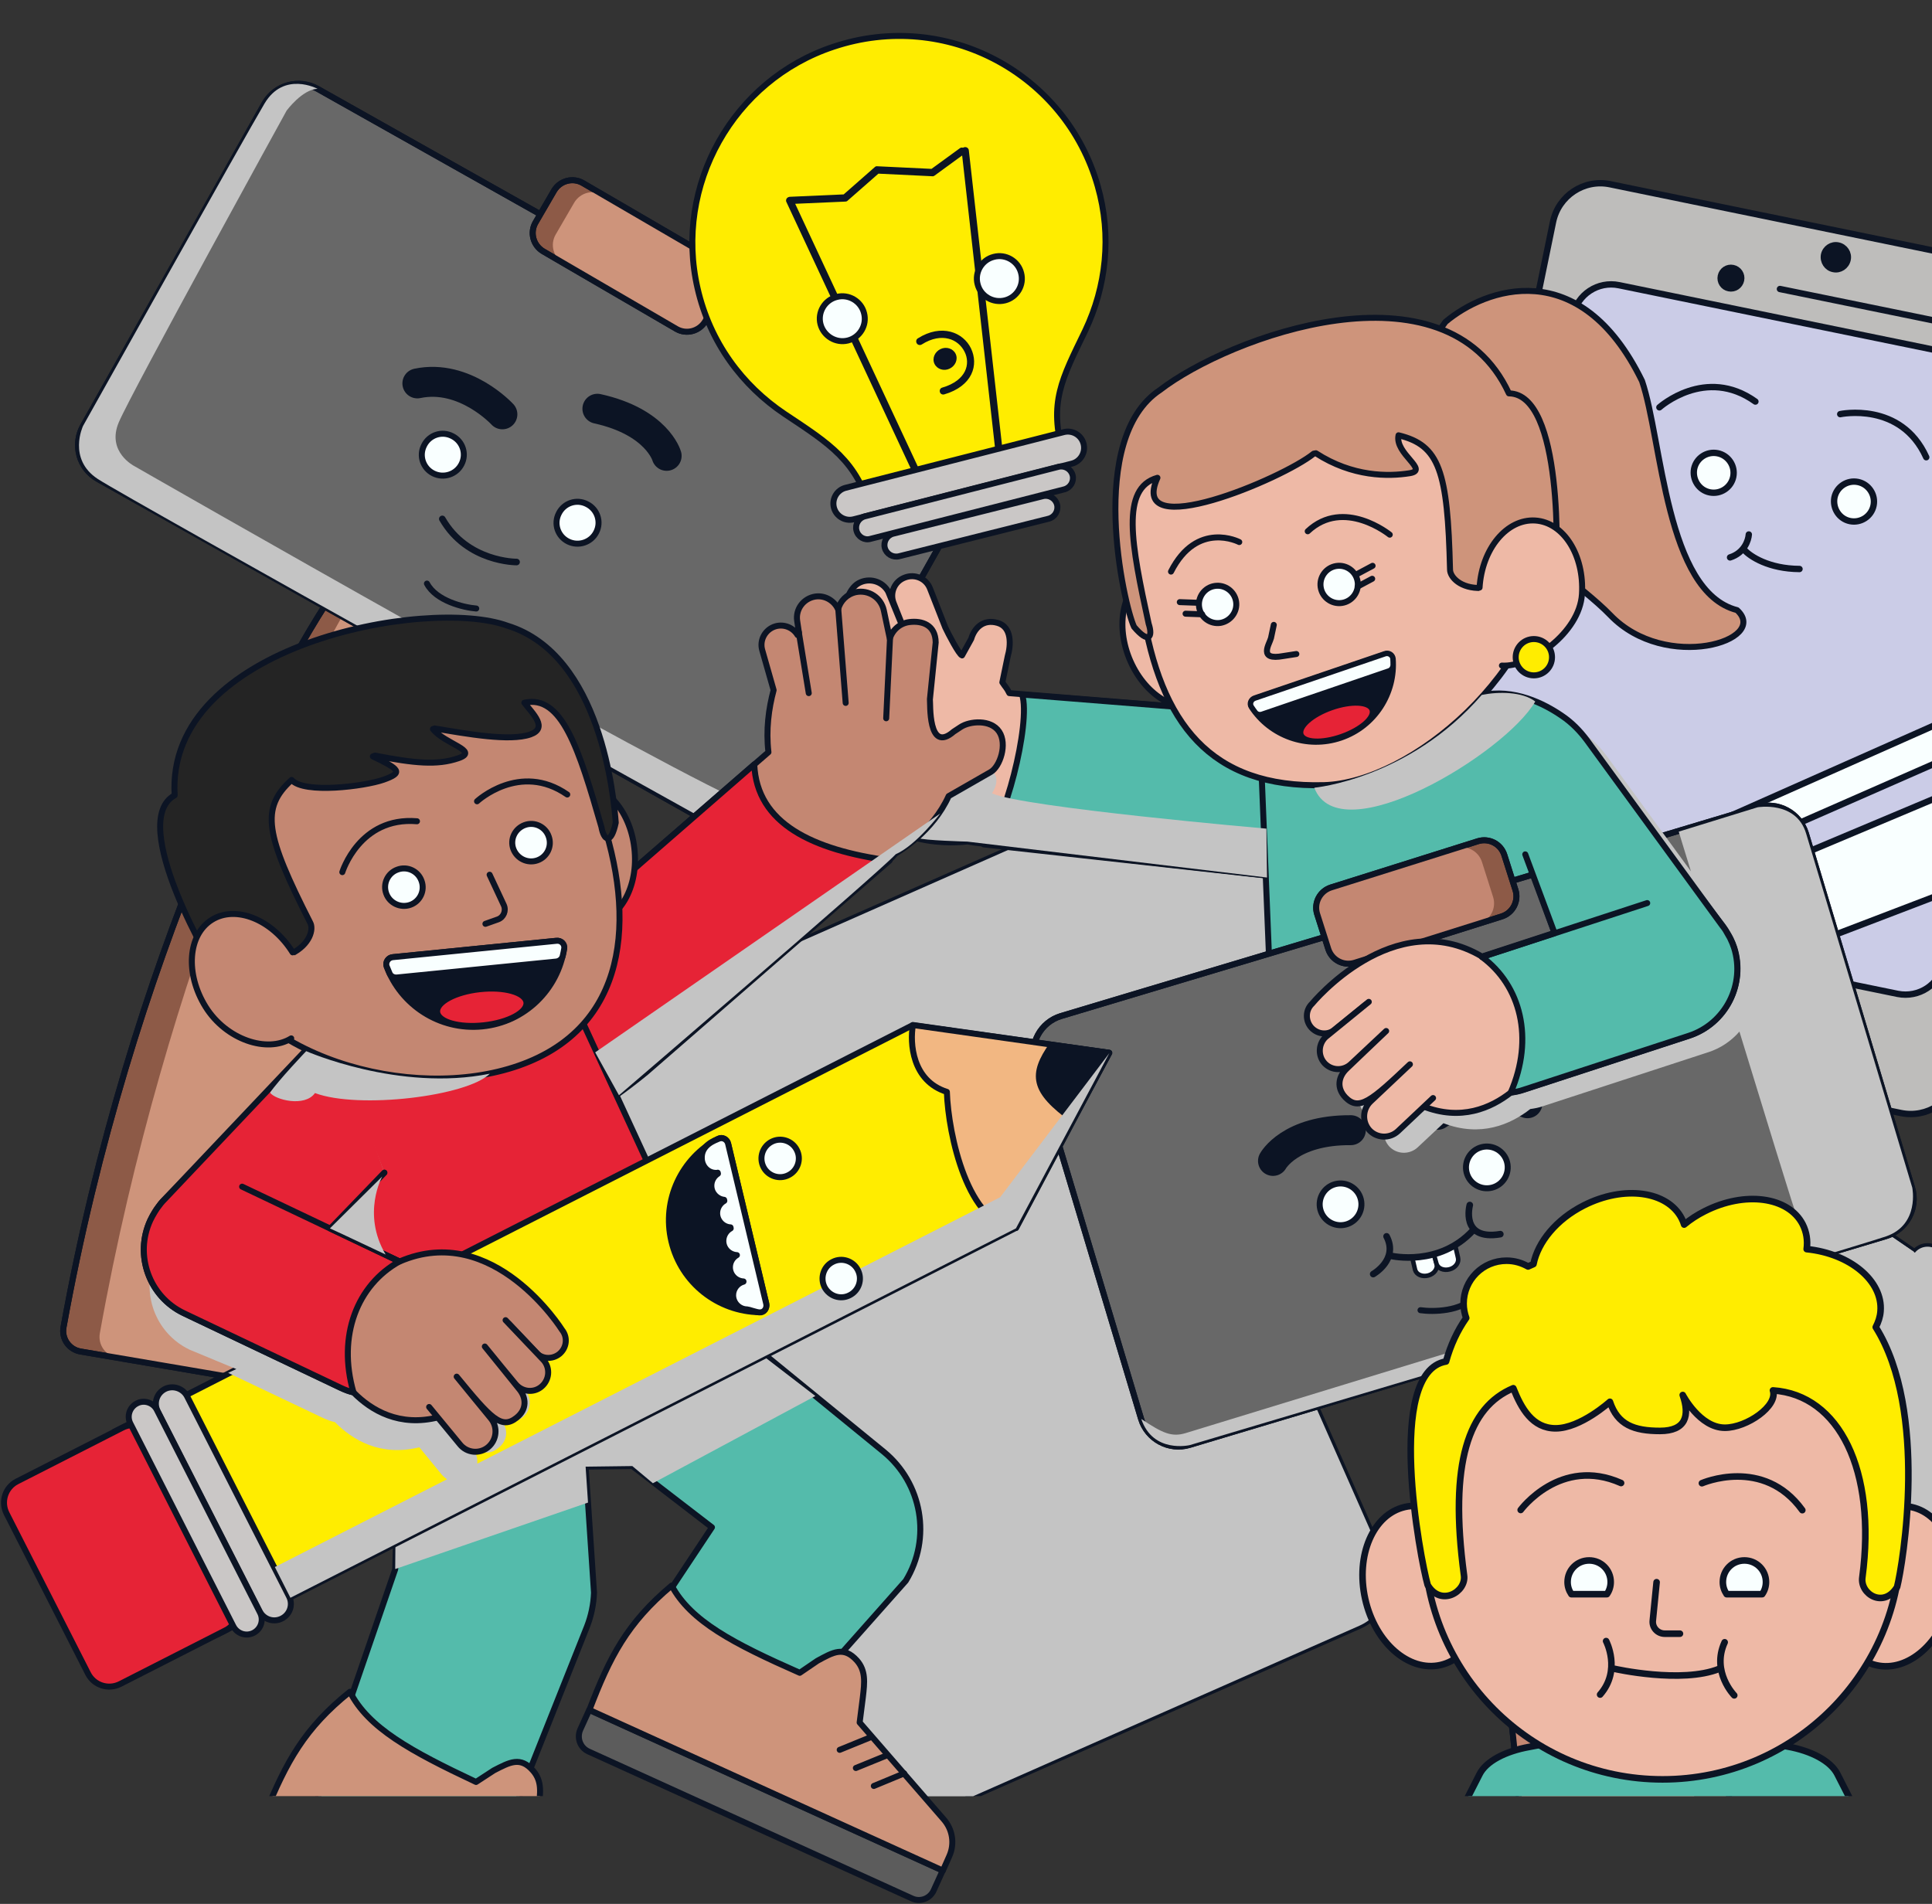 <svg width="968" height="954" viewBox="0 0 968 954" fill="none" xmlns="http://www.w3.org/2000/svg">
<rect x="0" y="0" width="968" height="954" fill="#333333" stroke="none"/>
<path fill-rule="evenodd" clip-rule="evenodd" d="M198.515 466.314C220.215 413.314 240.915 375.514 253.615 356.314C256.815 351.514 256.015 344.914 251.415 341.314L185.215 289.614C180.615 286.014 174.015 286.814 170.715 291.614C151.215 319.314 125.715 367.014 101.315 426.614C74.715 491.514 48.315 573.614 31.815 665.114C30.815 670.814 34.615 676.214 40.315 677.214L123.115 691.314C128.815 692.314 134.215 688.414 135.315 682.714C150.315 599.914 174.415 525.214 198.515 466.314Z" fill="#8D5A47" stroke="#0C1424" stroke-width="3.001"/>
<path fill-rule="evenodd" clip-rule="evenodd" d="M199.515 466.014C220.115 412.114 242.015 374.314 254.415 355.314C257.415 350.814 256.615 344.714 252.515 341.214L195.515 292.014C190.815 287.914 183.715 288.814 180.315 294.014C162.515 322.114 139.015 369.814 116.415 428.914C91.615 494.214 66.415 576.614 50.015 668.114C49.015 673.814 52.815 679.214 58.615 680.214L123.615 691.314C129.115 692.214 134.515 688.614 135.715 683.114C167.615 535.214 176.415 526.414 199.515 466.014Z" fill="#CE947B"/>
<path d="M198.515 466.314C220.215 413.314 240.915 375.514 253.615 356.314C256.815 351.514 256.015 344.914 251.415 341.314L185.215 289.614C180.615 286.014 174.015 286.814 170.715 291.614C151.215 319.314 125.715 367.014 101.315 426.614C74.715 491.514 48.315 573.614 31.815 665.114C30.815 670.814 34.615 676.214 40.315 677.214L123.115 691.314C128.815 692.314 134.215 688.414 135.315 682.714C150.315 599.914 174.415 525.214 198.515 466.314Z" stroke="#0C1424" stroke-width="3.001"/>
<path d="M476.515 223.215L159.115 44.515C149.715 39.215 137.815 42.515 132.515 51.915L41.615 213.415C36.315 222.815 39.615 234.715 49.015 240.015L366.515 418.715C375.915 424.015 387.815 420.715 393.115 411.315L484.015 249.815C489.315 240.315 485.915 228.415 476.515 223.215Z" fill="#686868" stroke="#0C1424" stroke-width="3.001"/>
<path d="M334.015 228.414C334.015 228.414 329.215 211.414 299.315 204.814" stroke="#0C1424" stroke-width="15.003" stroke-miterlimit="10" stroke-linecap="round" stroke-linejoin="round"/>
<path d="M251.715 207.615C251.715 207.615 232.915 187.115 209.115 192.115" stroke="#0C1424" stroke-width="15.003" stroke-miterlimit="10" stroke-linecap="round" stroke-linejoin="round"/>
<path d="M476.515 223.215L159.115 44.515C149.715 39.215 137.815 42.515 132.515 51.915L41.615 213.415C36.315 222.815 39.615 234.715 49.015 240.015L366.515 418.715C375.915 424.015 387.815 420.715 393.115 411.315L484.015 249.815C489.315 240.315 485.915 228.415 476.515 223.215Z" stroke="#0C1424" stroke-width="3.001"/>
<path d="M358.815 130.615L292.015 91.715C287.015 88.815 280.615 90.515 277.615 95.515L268.315 111.515C265.415 116.515 267.115 122.915 272.115 125.915L338.915 164.815C343.915 167.715 350.315 166.015 353.315 161.015L362.615 145.015C365.515 140.015 363.815 133.615 358.815 130.615Z" fill="#8D5A47" stroke="#0C1424" stroke-width="3.001"/>
<path d="M358.815 130.615L302.115 97.715C297.115 94.815 290.715 96.515 287.715 101.515L278.415 117.515C275.515 122.515 277.215 128.915 282.215 131.915L338.915 164.815C343.915 167.715 350.315 166.015 353.315 161.015L362.615 145.015C365.515 140.015 363.815 133.615 358.815 130.615Z" fill="#CE947B"/>
<path d="M358.815 130.615L292.015 91.715C287.015 88.815 280.615 90.515 277.615 95.515L268.315 111.515C265.415 116.515 267.115 122.915 272.115 125.915L338.915 164.815C343.915 167.715 350.315 166.015 353.315 161.015L362.615 145.015C365.515 140.015 363.815 133.615 358.815 130.615Z" stroke="#0C1424" stroke-width="3.001"/>
<path d="M284.615 271.315C279.415 268.715 277.315 262.415 280.015 257.215C282.615 252.015 288.915 249.915 294.115 252.615C299.315 255.215 301.415 261.515 298.715 266.715C296.115 271.815 289.815 273.915 284.615 271.315Z" fill="#F9FFFF" stroke="#0C1424" stroke-width="3.001" stroke-miterlimit="10" stroke-linecap="round" stroke-linejoin="round"/>
<path d="M217.115 237.215C211.915 234.615 209.815 228.315 212.515 223.115C215.115 217.915 221.415 215.815 226.615 218.515C231.815 221.115 233.915 227.415 231.215 232.615C228.615 237.715 222.315 239.815 217.115 237.215Z" fill="#F9FFFF" stroke="#0C1424" stroke-width="3.001" stroke-miterlimit="10" stroke-linecap="round" stroke-linejoin="round"/>
<path d="M238.615 304.915C232.315 304.415 218.515 301.115 213.915 292.415" stroke="#0C1424" stroke-width="3.001" stroke-linecap="round"/>
<path d="M258.815 281.615C258.815 281.615 234.115 281.815 221.615 260.015" stroke="#0C1424" stroke-width="3.31" stroke-miterlimit="10" stroke-linecap="round" stroke-linejoin="round"/>
<g style="mix-blend-mode:multiply">
<path d="M159.115 44.515C159.115 44.515 142.315 35.415 132.515 51.915C122.715 68.415 41.615 213.415 41.615 213.415C41.615 213.415 33.715 230.015 49.015 240.015C64.315 250.015 350.815 409.315 350.815 409.315C350.815 409.315 363.515 403.315 378.315 404.415C342.015 391.115 67.415 233.615 67.415 233.615C67.415 233.615 53.215 226.515 59.515 211.615C65.815 196.715 143.615 55.415 143.615 55.415C143.615 55.415 151.515 44.715 159.115 44.515Z" fill="#C4C4C4"/>
</g>
<g clip-path="url(#clip0)">
<path d="M681.115 814.616L465.015 909.916C452.715 915.316 438.515 909.816 433.015 897.516L280.415 551.516C275.015 539.216 280.515 525.016 292.815 519.516L508.915 424.216C521.215 418.816 535.415 424.316 540.915 436.616L693.615 782.716C698.915 794.916 693.315 809.216 681.115 814.616Z" fill="#BEBDBB" stroke="#0C1424" stroke-width="3.19" stroke-miterlimit="10"/>
<path d="M645.115 766.817L454.715 850.817C444.815 855.217 433.315 850.717 429.015 840.817L315.715 584.017C311.315 574.117 315.815 562.617 325.715 558.317L516.115 474.317C526.015 469.917 537.515 474.417 541.815 484.317L655.115 741.117C659.515 750.917 655.015 762.417 645.115 766.817Z" fill="#CBCCE7" stroke="#0C1424" stroke-width="3.19" stroke-miterlimit="10"/>
<path d="M392.515 513.116L470.615 478.716" stroke="#0C1424" stroke-width="3.19" stroke-miterlimit="10" stroke-linecap="round"/>
<path d="M567.315 847.316C575.215 843.816 578.715 834.716 575.315 826.816C571.815 818.916 562.715 815.416 554.815 818.916C546.915 822.416 543.415 831.516 546.815 839.416C550.315 847.216 559.515 850.816 567.315 847.316Z" stroke="#0C1424" stroke-width="3.19" stroke-miterlimit="10"/>
<path d="M371.415 527.616C374.015 526.416 375.215 523.416 374.115 520.816C372.915 518.216 369.915 517.016 367.315 518.116C364.715 519.316 363.515 522.316 364.715 524.916C365.715 527.616 368.815 528.816 371.415 527.616Z" fill="#0C1424" stroke="#0C1424" stroke-width="3.19" stroke-miterlimit="10"/>
<path d="M408.615 489.416C411.615 488.116 413.015 484.516 411.715 481.516C410.415 478.516 406.815 477.116 403.815 478.416C400.815 479.716 399.415 483.316 400.715 486.316C402.015 489.416 405.615 490.716 408.615 489.416Z" fill="#0C1424" stroke="#0C1424" stroke-width="3.19" stroke-miterlimit="10"/>
<path fill-rule="evenodd" clip-rule="evenodd" d="M331.615 618.716L393.315 528.016L461.815 498.616L353.515 669.616L331.615 618.716Z" fill="#F9FFFF" stroke="#0C1424" stroke-width="3.19"/>
<path fill-rule="evenodd" clip-rule="evenodd" d="M361.415 688.116L483.015 489.416L509.415 478.116L370.015 708.116L361.415 688.116Z" fill="#F9FFFF" stroke="#0C1424" stroke-width="3.19"/>
<path d="M521.115 690.916C521.115 690.916 534.415 667.016 555.715 682.416" stroke="#0C1424" stroke-width="3.19" stroke-miterlimit="10" stroke-linecap="round" stroke-linejoin="round"/>
<path d="M457.715 730.216C457.715 730.216 461.215 702.516 486.515 709.816" stroke="#0C1424" stroke-width="3.19" stroke-miterlimit="10" stroke-linecap="round" stroke-linejoin="round"/>
<path d="M489.415 752.816C494.415 750.616 496.715 744.716 494.515 739.716C492.315 734.716 486.415 732.416 481.415 734.616C476.415 736.816 474.115 742.716 476.315 747.716C478.415 752.716 484.315 755.016 489.415 752.816Z" fill="#F9FFFF" stroke="#0C1424" stroke-width="3.19" stroke-miterlimit="10" stroke-linecap="round" stroke-linejoin="round"/>
<path d="M555.015 723.816C560.015 721.616 562.315 715.716 560.115 710.716C557.915 705.716 552.015 703.416 547.015 705.616C542.015 707.816 539.715 713.716 541.915 718.716C544.115 723.816 550.015 726.116 555.015 723.816Z" fill="#F9FFFF" stroke="#0C1424" stroke-width="3.19" stroke-miterlimit="10" stroke-linecap="round" stroke-linejoin="round"/>
<path d="M538.415 772.416C530.615 775.016 521.715 775.816 509.215 775.316C503.715 775.116 499.515 770.516 499.815 765.216C500.115 759.916 504.915 755.716 510.415 755.916C530.915 756.616 536.115 754.716 549.915 741.716C553.915 737.916 560.315 737.916 564.115 741.716C567.915 745.516 567.715 751.716 563.715 755.416C554.415 764.216 547.115 769.516 538.415 772.416Z" fill="#F9FFFF" stroke="#0C1424" stroke-width="2.574" stroke-miterlimit="10" stroke-linecap="round" stroke-linejoin="round"/>
<path d="M513.215 756.517L513.715 776.017" stroke="#0C1424" stroke-width="2.574"/>
<path d="M546.715 745.216L558.215 761.016" stroke="#0C1424" stroke-width="2.574"/>
<path d="M526.615 756.116L529.515 774.816" stroke="#0C1424" stroke-width="2.574"/>
<path d="M537.015 752.616L546.015 769.216" stroke="#0C1424" stroke-width="2.574"/>
<path d="M558.015 490.914L522.915 397.814L622.415 396.814L992.815 650.314L928.415 744.414L558.015 490.914Z" fill="#FFED00" stroke="#0C1424" stroke-width="3.001" stroke-linecap="round" stroke-linejoin="round"/>
<path d="M522.915 397.815L557.815 490.815C566.415 488.015 582.615 477.815 579.015 459.815C597.515 448.915 632.915 418.315 622.215 396.715L522.915 397.815Z" fill="#F2B782" stroke="#0C1424" stroke-width="3.001" stroke-linecap="round" stroke-linejoin="round"/>
<path d="M523.015 397.715L533.215 424.815C551.215 426.915 558.115 422.315 561.115 397.515L523.015 397.715Z" fill="#0C1424" stroke="#0C1424" stroke-width="3.001" stroke-linecap="round" stroke-linejoin="round"/>
<path d="M921.515 725.215L972.315 650.915C976.015 645.415 983.515 644.015 989.015 647.815L1037.92 681.315C1043.42 685.015 1044.82 692.515 1041.02 698.015L990.215 772.315C986.515 777.815 979.015 779.215 973.515 775.415L924.615 741.915C919.115 738.115 917.815 730.715 921.515 725.215Z" fill="#E62336" stroke="#0C1424" stroke-width="3.001" stroke-linecap="round" stroke-linejoin="round"/>
<path d="M895.315 720.914L958.915 628.015C961.515 624.215 966.615 623.314 970.415 625.914C974.215 628.514 975.115 633.614 972.515 637.414L908.915 730.314C906.315 734.114 901.215 735.014 897.415 732.414C893.715 729.814 892.815 724.714 895.315 720.914Z" fill="#CAC7C6" stroke="#0C1424" stroke-width="3.001" stroke-linecap="round" stroke-linejoin="round"/>
<path d="M908.515 730.914L972.915 636.814C975.215 633.414 979.915 632.514 983.315 634.814C986.715 637.114 987.615 641.814 985.315 645.214L920.915 739.314C918.615 742.714 913.915 743.614 910.515 741.314C907.115 738.914 906.215 734.314 908.515 730.914Z" fill="#CAC7C6" stroke="#0C1424" stroke-width="3.001" stroke-linecap="round" stroke-linejoin="round"/>
<g style="mix-blend-mode:multiply">
<path d="M612.615 411.014L522.915 397.814L622.415 396.814L959.015 627.314L949.315 641.514L612.615 411.014Z" fill="#C4C4C4"/>
</g>
<path d="M656.115 522.415C659.015 518.115 657.915 512.315 653.715 509.415C649.415 506.515 643.615 507.615 640.715 511.815C637.815 516.115 638.915 521.915 643.115 524.815C647.415 527.815 653.215 526.715 656.115 522.415Z" fill="#F9FFFF" stroke="#0C1424" stroke-width="3.001" stroke-miterlimit="10" stroke-linecap="round" stroke-linejoin="round"/>
<path d="M694.315 466.714C697.215 462.414 696.115 456.614 691.915 453.714C687.615 450.814 681.815 451.914 678.915 456.114C676.015 460.414 677.115 466.214 681.315 469.114C685.515 472.114 691.315 471.014 694.315 466.714Z" fill="#F9FFFF" stroke="#0C1424" stroke-width="3.001" stroke-miterlimit="10" stroke-linecap="round" stroke-linejoin="round"/>
<path fill-rule="evenodd" clip-rule="evenodd" d="M654.315 543.515C652.615 545.015 652.715 547.815 654.615 549.015C671.715 560.415 695.015 559.315 711.015 544.915C727.015 530.515 730.615 507.415 721.015 489.215C719.915 487.215 717.215 486.815 715.515 488.415L654.315 543.515Z" fill="#0C1424"/>
<path d="M715.515 488.415L654.315 543.615C652.615 545.115 652.715 547.915 654.615 549.115C655.715 549.815 656.815 550.515 658.015 551.115C659.315 551.815 661.015 551.615 662.115 550.615L721.815 496.815C722.915 495.815 723.315 494.215 722.815 492.815C722.315 491.615 721.715 490.415 721.115 489.215C719.915 487.215 717.215 486.915 715.515 488.415Z" fill="#F9FFFF" stroke="#0C1424" stroke-width="3.001"/>
<path d="M751.715 507.315C761.015 505.515 770.115 512.515 772.115 523.015C774.115 533.415 768.215 543.415 758.915 545.115C749.615 546.915 716.715 532.515 714.715 522.115C712.815 511.615 742.415 509.015 751.715 507.315Z" fill="#E62336" stroke="#0C1424" stroke-width="3.001"/>
<path d="M716.015 521.115C723.815 524.015 742.015 529.415 752.615 527.415" stroke="#0C1424" stroke-width="3.001" stroke-linecap="round"/>
<g style="mix-blend-mode:multiply">
<path d="M1037.91 681.315L989.015 647.815L985.315 645.315C987.615 641.915 986.815 637.215 983.315 634.915C979.915 632.615 975.215 633.415 972.915 636.915C975.015 633.215 973.915 628.515 970.415 626.115C966.815 623.715 962.115 624.415 959.415 627.715L959.115 627.515L622.415 396.815H622.315C622.315 396.815 622.315 396.715 622.215 396.715L534.115 397.715H523.015V397.815H522.915L534.115 427.715C527.315 422.115 517.615 420.415 508.915 424.215L292.815 519.615C280.515 525.015 275.015 539.315 280.415 551.615L433.015 897.615C438.415 909.915 452.715 915.415 465.015 910.015L681.115 814.615C693.315 809.215 698.915 794.915 693.615 782.815L567.815 497.615L895.015 721.615C892.915 725.315 894.015 730.015 897.515 732.415C901.115 734.815 905.815 734.115 908.515 730.815C906.215 734.215 907.015 738.915 910.515 741.215C913.915 743.515 918.615 742.715 920.915 739.215L924.515 741.715C924.515 741.715 924.515 741.715 924.615 741.815L973.515 775.315C979.015 779.015 986.415 777.615 990.215 772.215L1041.01 697.915C1044.81 692.515 1043.41 685.015 1037.91 681.315Z" fill="#C4C4C4"/>
</g>
<path d="M952.415 557.715L721.015 510.215C707.815 507.515 699.415 494.715 702.115 481.615L778.115 111.215C780.815 98.115 793.615 89.615 806.715 92.315L1038.11 139.815C1051.32 142.515 1059.72 155.315 1057.02 168.415L981.015 539.015C978.415 552.015 965.515 560.415 952.415 557.715Z" fill="#BEBDBB" stroke="#0C1424" stroke-width="3.19" stroke-miterlimit="10"/>
<path d="M950.815 498.015L746.915 456.215C736.315 454.015 717.015 443.415 719.215 432.815L788.115 158.115C790.315 147.515 800.615 140.715 811.215 142.915L1015.12 184.715C1025.72 186.915 1032.52 197.215 1030.32 207.715L973.915 482.715C971.715 493.415 961.415 500.115 950.815 498.015Z" fill="#CBCCE7" stroke="#0C1424" stroke-width="3.19" stroke-miterlimit="10"/>
<path d="M891.815 144.814L975.415 161.914" stroke="#0C1424" stroke-width="3.19" stroke-miterlimit="10" stroke-linecap="round"/>
<path d="M840.815 518.515C849.215 520.215 857.415 514.815 859.215 506.415C860.915 498.015 855.515 489.815 847.115 488.015C838.715 486.315 830.515 491.715 828.715 500.115C826.915 508.615 832.315 516.815 840.815 518.515Z" stroke="#0C1424" stroke-width="3.19" stroke-miterlimit="10"/>
<path d="M866.215 144.415C869.015 145.015 871.715 143.215 872.315 140.415C872.915 137.615 871.115 134.915 868.315 134.315C865.515 133.715 862.815 135.515 862.215 138.315C861.615 141.115 863.415 143.915 866.215 144.415Z" fill="#0C1424" stroke="#0C1424" stroke-width="3.19" stroke-miterlimit="10"/>
<path d="M918.615 134.814C921.815 135.514 925.015 133.414 925.715 130.114C926.415 126.914 924.315 123.714 921.015 123.014C917.815 122.314 914.615 124.414 913.915 127.714C913.315 131.014 915.415 134.214 918.615 134.814Z" fill="#0C1424" stroke="#0C1424" stroke-width="3.19" stroke-miterlimit="10"/>
<path fill-rule="evenodd" clip-rule="evenodd" d="M981.315 444.715L878.815 483.915L805.815 468.915L992.415 390.415L981.315 444.715Z" fill="#F9FFFF" stroke="#0C1424" stroke-width="3.19"/>
<path fill-rule="evenodd" clip-rule="evenodd" d="M996.415 370.715L783.115 464.315L755.015 458.515L1000.82 349.415L996.415 370.715Z" fill="#F9FFFF" stroke="#0C1424" stroke-width="3.19"/>
<path d="M922.015 207.515C922.015 207.515 952.415 201.015 965.115 229.115" stroke="#0C1424" stroke-width="3.19" stroke-miterlimit="10" stroke-linecap="round" stroke-linejoin="round"/>
<path d="M831.415 204.115C831.415 204.115 854.515 183.315 879.515 201.215" stroke="#0C1424" stroke-width="3.19" stroke-miterlimit="10" stroke-linecap="round" stroke-linejoin="round"/>
<path d="M856.615 246.715C862.015 247.815 867.315 244.315 868.415 238.915C869.515 233.515 866.015 228.215 860.615 227.115C855.215 226.015 849.915 229.515 848.815 234.915C847.815 240.315 851.215 245.615 856.615 246.715Z" fill="#F9FFFF" stroke="#0C1424" stroke-width="3.19" stroke-miterlimit="10" stroke-linecap="round" stroke-linejoin="round"/>
<path d="M926.915 261.115C932.315 262.215 937.615 258.715 938.715 253.315C939.815 247.915 936.315 242.615 930.915 241.515C925.515 240.415 920.215 243.915 919.115 249.315C918.115 254.715 921.515 260.015 926.915 261.115Z" fill="#F9FFFF" stroke="#0C1424" stroke-width="3.19" stroke-miterlimit="10" stroke-linecap="round" stroke-linejoin="round"/>
<path d="M874.115 275.715C876.915 278.815 886.215 285.015 901.615 285.115" stroke="#0C1424" stroke-width="3.19" stroke-linecap="round" stroke-linejoin="round"/>
<path d="M876.215 267.814C876.015 270.714 874.015 277.014 866.815 279.314" stroke="#0C1424" stroke-width="3.19" stroke-linecap="round" stroke-linejoin="round"/>
<path d="M411.515 348.316C413.615 347.116 416.015 346.616 418.215 346.716L412.115 333.816C409.315 327.916 411.815 320.716 417.815 317.916C421.515 316.116 425.715 316.516 429.015 318.416L424.615 310.416C421.715 305.216 424.915 295.116 430.215 292.216C435.515 289.316 442.115 291.216 445.015 296.416L460.815 335.116L447.715 302.116C445.715 297.016 448.215 291.316 453.315 289.416C458.415 287.416 464.115 289.916 466.015 295.016L473.615 314.416C475.115 317.616 480.515 328.016 482.015 328.416L486.615 320.116C488.115 314.916 492.515 310.016 499.815 312.116C507.215 314.216 506.415 323.616 504.915 328.816L502.215 341.916C503.715 344.316 504.315 344.416 505.715 347.316L677.715 361.216C700.215 363.616 716.415 383.716 714.015 406.216C711.615 428.716 691.515 444.916 669.015 442.516L489.115 422.316C487.615 422.116 486.215 421.916 484.815 421.616C481.215 422.116 441.415 426.716 425.015 393.016C423.515 392.016 422.215 390.716 421.315 389.116L407.115 364.616C403.815 358.916 405.815 351.616 411.515 348.316Z" fill="#EEB9A6" stroke="#0C1424" stroke-width="3" stroke-miterlimit="10" stroke-linecap="round" stroke-linejoin="round"/>
<path d="M512.115 348.016L677.615 361.216C700.115 363.616 716.315 383.716 713.915 406.216C711.515 428.716 691.415 444.916 668.915 442.516L492.915 423.116C503.015 415.516 516.715 362.216 512.115 348.016Z" fill="#54BBAB" stroke="#0C1424" stroke-width="3" stroke-miterlimit="10" stroke-linecap="round" stroke-linejoin="round"/>
<path d="M632.115 387.816L639.015 558.216L857.315 537.716L774.315 362.616L722.515 339.516L632.115 387.816Z" fill="#54BBAB" stroke="#0C1424" stroke-width="3.001" stroke-miterlimit="10" stroke-linecap="round" stroke-linejoin="round"/>
<path d="M194.515 950.216C192.115 949.616 189.815 948.916 187.515 948.016C161.815 937.816 152.515 914.616 162.715 889.016L198.015 786.316L200.315 707.416C201.115 680.616 222.915 659.216 249.715 658.916L339.215 657.916C350.915 657.816 362.315 661.716 371.415 669.216L442.715 727.416C462.015 743.216 466.815 770.816 453.815 792.116L385.615 869.016C371.215 892.616 356.515 895.316 332.915 880.916C309.315 866.516 298.415 855.016 312.815 831.416L356.715 765.316L316.815 734.616L293.415 734.916L297.615 798.016C297.415 803.816 296.215 809.616 294.115 815.016L252.315 920.016C243.115 943.316 218.215 955.816 194.515 950.216Z" fill="#54BBAB" stroke="#0C1424" stroke-width="3.001" stroke-miterlimit="10" stroke-linecap="round" stroke-linejoin="round"/>
<path fill-rule="evenodd" clip-rule="evenodd" d="M749.515 807.416C740.015 751.016 728.115 709.516 719.915 687.916C717.815 682.516 720.115 676.216 725.315 673.716L801.315 637.816C806.515 635.316 812.815 637.516 815.015 642.916C827.915 674.116 842.315 726.416 853.015 789.916C864.715 859.016 872.515 944.916 868.515 1037.82C868.215 1043.62 863.315 1048.02 857.515 1047.72L773.615 1043.32C767.815 1043.02 763.415 1038.12 763.615 1032.32C767.215 948.316 760.015 870.216 749.515 807.416Z" fill="#8D5A47" stroke="#0C1424" stroke-width="3.001"/>
<path fill-rule="evenodd" clip-rule="evenodd" d="M748.615 806.915C740.315 749.815 727.315 708.115 719.315 686.915C717.415 681.815 719.515 676.115 724.215 673.515L790.615 638.015C796.115 635.115 802.915 637.515 804.915 643.315C816.115 674.615 828.515 726.315 837.615 788.915C847.615 858.015 854.115 943.915 850.015 1036.82C849.715 1042.62 844.815 1047.12 839.015 1046.72L773.115 1043.22C767.515 1042.92 763.115 1038.12 763.115 1032.52C764.615 881.415 757.915 870.915 748.615 806.915Z" fill="#C48772"/>
<path d="M749.515 807.416C740.015 751.016 728.115 709.516 719.915 687.916C717.815 682.516 720.115 676.216 725.315 673.716L801.315 637.816C806.515 635.316 812.815 637.516 815.015 642.916C827.915 674.116 842.315 726.416 853.015 789.916C864.715 859.016 872.515 944.916 868.515 1037.82C868.215 1043.62 863.315 1048.02 857.515 1047.72L773.615 1043.32C767.815 1043.02 763.415 1038.12 763.615 1032.32C767.215 948.316 760.015 870.216 749.515 807.416Z" stroke="#0C1424" stroke-width="3.001"/>
<path d="M531.615 509.115L880.515 404.515C890.815 401.415 901.715 407.315 904.815 417.615L958.015 595.115C961.115 605.415 955.215 616.315 944.915 619.415L596.015 724.016C585.715 727.116 574.815 721.215 571.715 710.915L518.515 533.415C515.415 523.115 521.315 512.215 531.615 509.115Z" fill="#686868" stroke="#0C1424" stroke-width="3.001"/>
<path d="M637.815 581.715C637.815 581.715 646.315 566.115 676.815 566.315" stroke="#0C1424" stroke-width="15.003" stroke-miterlimit="10" stroke-linecap="round" stroke-linejoin="round"/>
<path d="M720.315 558.616C720.315 558.616 743.115 542.816 765.315 552.816" stroke="#0C1424" stroke-width="15.003" stroke-miterlimit="10" stroke-linecap="round" stroke-linejoin="round"/>
<path d="M531.615 509.115L880.515 404.515C890.815 401.415 901.715 407.315 904.815 417.615L958.015 595.115C961.115 605.415 955.215 616.315 944.915 619.415L596.015 724.016C585.715 727.116 574.815 721.215 571.715 710.915L518.515 533.415C515.415 523.115 521.315 512.215 531.615 509.115Z" stroke="#0C1424" stroke-width="3.001"/>
<path d="M666.815 444.715L740.515 421.515C746.015 419.815 751.915 422.815 753.715 428.415L759.315 446.015C761.015 451.515 758.015 457.415 752.415 459.215L678.715 482.415C673.215 484.115 667.315 481.115 665.515 475.515L659.915 457.915C658.215 452.415 661.315 446.515 666.815 444.715Z" fill="#8D5A47" stroke="#0C1424" stroke-width="3.001"/>
<path d="M666.815 444.715L729.315 425.015C734.815 423.315 740.715 426.315 742.515 431.915L748.115 449.515C749.815 455.015 746.815 460.915 741.215 462.715L678.715 482.415C673.215 484.115 667.315 481.115 665.515 475.515L659.915 457.915C658.215 452.415 661.315 446.515 666.815 444.715Z" fill="#C48772"/>
<path d="M666.815 444.715L740.515 421.515C746.015 419.815 751.915 422.815 753.715 428.415L759.315 446.015C761.015 451.515 758.015 457.415 752.415 459.215L678.715 482.415C673.215 484.115 667.315 481.115 665.515 475.515L659.915 457.915C658.215 452.415 661.315 446.515 666.815 444.715Z" stroke="#0C1424" stroke-width="3.001"/>
<path d="M674.215 613.616C679.815 612.216 683.215 606.516 681.815 600.916C680.415 595.316 674.715 591.916 669.115 593.316C663.515 594.716 660.115 600.416 661.515 606.016C662.915 611.616 668.615 615.016 674.215 613.616Z" fill="#F9FFFF" stroke="#0C1424" stroke-width="3.001" stroke-miterlimit="10" stroke-linecap="round" stroke-linejoin="round"/>
<path d="M747.515 595.116C753.115 593.716 756.515 588.016 755.115 582.416C753.715 576.816 748.015 573.416 742.415 574.816C736.815 576.216 733.415 581.916 734.815 587.516C736.215 593.116 741.915 596.516 747.515 595.116Z" fill="#F9FFFF" stroke="#0C1424" stroke-width="3.001" stroke-miterlimit="10" stroke-linecap="round" stroke-linejoin="round"/>
<path d="M711.715 656.516C718.015 657.416 732.215 657.216 738.615 649.716" stroke="#0C1424" stroke-width="3.001" stroke-linecap="round"/>
<path d="M688.015 638.416C688.015 638.416 700.815 631.216 694.715 619.516" stroke="#0C1424" stroke-width="3.31" stroke-miterlimit="10" stroke-linecap="round" stroke-linejoin="round"/>
<path d="M736.415 603.815C736.415 603.815 731.515 621.815 751.715 618.415" stroke="#0C1424" stroke-width="3.31" stroke-miterlimit="10" stroke-linecap="round" stroke-linejoin="round"/>
<path d="M707.715 630.715L709.015 636.315C709.715 638.715 712.615 639.915 715.615 639.115C718.615 638.315 720.415 635.715 719.815 633.315L718.715 629.115" fill="#F9FFFF"/>
<path d="M707.715 630.715L709.015 636.315C709.715 638.715 712.615 639.915 715.615 639.115C718.615 638.315 720.415 635.715 719.815 633.315L718.715 629.115" stroke="#0C1424" stroke-width="2.268" stroke-miterlimit="10"/>
<path d="M718.515 628.915L719.715 633.215C720.415 635.615 723.315 636.815 726.315 636.015C729.315 635.215 731.115 632.615 730.515 630.215L729.215 624.615" fill="#F9FFFF"/>
<path d="M718.515 628.915L719.715 633.215C720.415 635.615 723.315 636.815 726.315 636.015C729.315 635.215 731.115 632.615 730.515 630.215L729.215 624.615" stroke="#0C1424" stroke-width="2.268" stroke-miterlimit="10"/>
<path d="M697.115 629.315C697.115 629.315 721.115 634.915 738.115 616.415" stroke="#0C1424" stroke-width="3.31" stroke-miterlimit="10" stroke-linecap="round" stroke-linejoin="round"/>
<g style="mix-blend-mode:multiply">
<path d="M958.115 595.115C958.115 595.115 909.915 434.115 904.915 417.615C899.915 401.115 880.615 404.515 880.615 404.515L841.115 416.715C841.115 416.715 843.415 424.415 847.215 436.615L805.115 378.915C801.615 374.215 797.515 370.015 792.615 366.715C783.615 360.515 768.415 352.815 752.215 356.415L774.015 436.315L788.715 475.815L752.315 487.715C708.115 461.415 667.215 511.315 667.215 511.315C663.815 514.515 663.715 519.915 666.915 523.415C669.715 526.415 673.915 527.015 677.315 525.215L674.115 527.815C670.415 531.315 670.115 537.215 673.615 541.015C677.115 544.715 682.915 544.915 686.715 541.415C686.715 541.415 696.415 532.315 701.615 527.415C695.815 532.915 684.615 543.615 684.615 543.615C680.515 547.515 679.415 553.215 684.015 558.015C690.015 564.215 695.415 561.015 710.315 547.115C704.515 552.615 696.615 560.015 696.615 560.015C692.515 563.915 692.315 570.315 696.015 574.415C699.815 578.515 706.215 578.715 710.315 574.915L723.215 562.815C741.915 570.015 756.915 563.415 766.715 555.715C768.915 555.415 771.115 555.015 773.315 554.215L856.015 527.215C862.215 525.215 867.515 521.515 871.515 516.915C884.315 558.715 896.815 599.415 899.415 607.015C905.015 623.515 887.815 628.115 887.815 628.115C887.815 628.115 601.015 716.015 594.015 718.115C587.015 720.215 582.415 718.115 571.815 711.015C577.715 728.515 596.115 724.115 596.115 724.115C596.115 724.115 928.215 625.315 945.015 619.515C961.915 613.615 958.115 595.115 958.115 595.115Z" fill="#C4C4C4"/>
</g>
<path d="M791.415 369.715L863.215 464.015C864.215 465.415 865.115 466.815 865.915 468.215C866.015 468.415 866.215 468.715 866.315 468.915C866.615 469.415 866.815 469.915 867.115 470.415C867.815 471.815 868.415 473.315 868.915 474.815C874.715 493.215 864.615 512.915 846.315 518.915L763.615 545.915C761.415 546.615 759.215 547.115 757.015 547.415C747.115 555.215 731.915 561.915 712.915 554.315C703.715 552.515 696.415 527.515 687.115 509.115L684.215 503.415L669.115 515.615C665.715 518.815 660.415 518.515 657.115 515.015C653.915 511.515 654.015 506.115 657.415 502.915C657.415 502.915 698.315 453.115 742.515 479.315L778.915 467.415L764.515 428.015" fill="#EEB9A6"/>
<path d="M791.415 369.715L863.215 464.015C864.215 465.415 865.115 466.815 865.915 468.215C866.015 468.415 866.215 468.715 866.315 468.915C866.615 469.415 866.815 469.915 867.115 470.415C867.815 471.815 868.415 473.315 868.915 474.815C874.715 493.215 864.615 512.915 846.315 518.915L763.615 545.915C761.415 546.615 759.215 547.115 757.015 547.415C747.115 555.215 731.915 561.915 712.915 554.315C703.715 552.515 696.415 527.515 687.115 509.115L684.215 503.415L669.115 515.615C665.715 518.815 660.415 518.515 657.115 515.015C653.915 511.515 654.015 506.115 657.415 502.915C657.415 502.915 698.315 453.115 742.515 479.315L778.915 467.415L764.515 428.015" stroke="#0C1424" stroke-width="3.001" stroke-miterlimit="10" stroke-linecap="round" stroke-linejoin="round"/>
<path d="M764.215 428.115L778.915 467.615L742.515 479.515C761.915 493.815 768.715 520.315 756.915 547.515C759.115 547.215 761.315 546.815 763.515 546.015L846.215 519.015C864.515 513.015 874.615 493.315 868.815 474.915C868.315 473.415 867.715 471.915 867.015 470.515C866.815 470.015 866.515 469.515 866.215 469.015C866.115 468.815 865.915 468.515 865.815 468.315C865.015 466.815 864.215 465.415 863.115 464.115L795.115 370.915C791.615 366.215 787.515 362.015 782.615 358.715C773.615 352.515 758.415 344.815 742.215 348.415" fill="#54BBAB"/>
<path d="M764.215 428.115L778.915 467.615L742.515 479.515C761.915 493.815 768.715 520.315 756.915 547.515C759.115 547.215 761.315 546.815 763.515 546.015L846.215 519.015C864.515 513.015 874.615 493.315 868.815 474.915C868.315 473.415 867.715 471.915 867.015 470.515C866.815 470.015 866.515 469.515 866.215 469.015C866.115 468.815 865.915 468.515 865.815 468.315C865.015 466.815 864.215 465.415 863.115 464.115L795.115 370.915C791.615 366.215 787.515 362.015 782.615 358.715C773.615 352.515 758.415 344.815 742.215 348.415" stroke="#0C1424" stroke-width="3.001" stroke-miterlimit="10" stroke-linecap="round" stroke-linejoin="round"/>
<path d="M825.315 452.515L742.615 479.515" stroke="#0C1424" stroke-width="3.001" stroke-miterlimit="10" stroke-linecap="round" stroke-linejoin="round"/>
<path d="M685.815 502.015L664.215 519.615C660.515 523.115 660.215 529.015 663.715 532.815C667.215 536.515 673.015 536.715 676.815 533.215C676.815 533.215 691.815 519.115 694.515 516.615C691.315 519.615 674.715 535.515 674.715 535.515C670.615 539.415 669.515 545.115 674.115 549.915C680.915 556.815 686.815 551.915 706.415 533.315C705.715 534.015 686.715 551.915 686.715 551.915C682.615 555.815 682.415 562.215 686.115 566.315C689.915 570.415 696.315 570.615 700.415 566.815L718.015 550.215" fill="#EEB9A6"/>
<path d="M685.815 502.015L664.215 519.615C660.515 523.115 660.215 529.015 663.715 532.815C667.215 536.515 673.015 536.715 676.815 533.215C676.815 533.215 691.815 519.115 694.515 516.615C691.315 519.615 674.715 535.515 674.715 535.515C670.615 539.415 669.515 545.115 674.115 549.915C680.915 556.815 686.815 551.915 706.415 533.315C705.715 534.015 686.715 551.915 686.715 551.915C682.615 555.815 682.415 562.215 686.115 566.315C689.915 570.415 696.315 570.615 700.415 566.815L718.015 550.215" stroke="#0C1424" stroke-width="3.001" stroke-miterlimit="10" stroke-linecap="round" stroke-linejoin="round"/>
<path d="M822.715 190.915C791.515 127.115 744.015 144.615 724.215 161.315C677.515 223.215 779.015 279.315 806.815 308.215C834.615 337.115 886.915 320.915 870.315 305.715C834.515 296.515 832.815 220.615 822.715 190.915Z" fill="#CE947B" stroke="#0C1424" stroke-width="3" stroke-miterlimit="10" stroke-linecap="round" stroke-linejoin="round"/>
<path d="M565.715 329.715C558.515 311.615 563.315 292.615 576.515 287.415C589.715 282.115 606.215 292.615 613.415 310.715C620.615 328.815 615.815 347.815 602.615 353.015C589.515 358.315 573.015 347.915 565.715 329.715Z" fill="#EEB9A6" stroke="#0C1424" stroke-width="3" stroke-miterlimit="10" stroke-linecap="round" stroke-linejoin="round"/>
<path d="M663.515 393.414C606.215 395.014 581.415 362.314 572.415 305.614C563.415 248.914 549.915 215.214 658.615 186.614C715.315 177.614 768.515 216.314 777.515 273.014C773.215 337.214 706.815 392.114 663.515 393.414Z" fill="#EEB9A6" stroke="#0C1424" stroke-width="3" stroke-miterlimit="10" stroke-linecap="round" stroke-linejoin="round"/>
<path d="M672.415 302.115C667.315 302.915 662.515 299.415 661.715 294.315C660.915 289.215 664.415 284.415 669.515 283.615C674.615 282.815 679.415 286.315 680.215 291.415C681.015 296.515 677.515 301.315 672.415 302.115Z" fill="#F9FFFF" stroke="#0C1424" stroke-width="3" stroke-miterlimit="10" stroke-linecap="round" stroke-linejoin="round"/>
<path d="M611.515 312.115C606.415 312.915 601.615 309.415 600.815 304.315C600.015 299.215 603.515 294.415 608.615 293.615C613.715 292.815 618.515 296.315 619.315 301.415C620.115 306.415 616.615 311.215 611.515 312.115Z" fill="#F9FFFF" stroke="#0C1424" stroke-width="3" stroke-miterlimit="10" stroke-linecap="round" stroke-linejoin="round"/>
<path d="M696.315 267.915C696.315 267.915 673.315 249.215 655.215 266.215" stroke="#0C1424" stroke-width="3" stroke-miterlimit="10" stroke-linecap="round" stroke-linejoin="round"/>
<path d="M620.915 271.614C620.915 271.614 599.815 260.614 586.715 286.414" stroke="#0C1424" stroke-width="3" stroke-miterlimit="10" stroke-linecap="round" stroke-linejoin="round"/>
<path d="M581.215 195.415C615.615 168.815 724.315 128.615 756.015 197.115C783.115 197.315 780.615 280.515 779.215 292.015C777.115 297.215 752.915 294.215 742.315 294.615C731.715 295.015 726.515 289.115 726.515 285.415C725.315 235.915 721.215 223.115 700.715 218.115C698.715 227.315 716.215 235.515 706.315 237.115C695.615 238.815 677.715 239.015 659.315 227.115L658.215 227.315C642.715 239.915 564.815 272.715 579.915 239.415C561.415 244.615 566.815 272.615 575.515 312.515C577.815 319.515 575.415 322.615 568.215 314.115C563.115 303.415 544.215 219.815 581.215 195.415Z" fill="#CE947B" stroke="#0C1424" stroke-width="3" stroke-miterlimit="10" stroke-linecap="round" stroke-linejoin="round"/>
<path d="M754.915 332.914C740.715 332.014 740.015 313.914 741.315 294.514C742.515 275.014 755.015 260.014 769.215 260.914C783.415 261.814 793.815 278.314 792.615 297.814C791.415 317.214 769.115 333.814 754.915 332.914Z" fill="#EEB9A6"/>
<path d="M741.315 294.415C742.515 274.915 755.015 259.915 769.215 260.815C783.415 261.715 793.815 278.215 792.615 297.715C791.415 317.215 766.615 334.415 752.515 333.515" stroke="#0C1424" stroke-width="3" stroke-miterlimit="10" stroke-linecap="round" stroke-linejoin="round"/>
<path d="M638.215 313.114L636.815 319.714C636.015 322.814 630.115 331.114 643.015 328.714L649.515 327.714" stroke="#0C1424" stroke-width="3" stroke-miterlimit="10" stroke-linecap="round" stroke-linejoin="round"/>
<path d="M680.415 287.415L687.715 283.515" stroke="#0C1424" stroke-width="3" stroke-linecap="round"/>
<path d="M680.215 293.915L687.515 290.015" stroke="#0C1424" stroke-width="3" stroke-linecap="round"/>
<path d="M594.015 307.515L602.315 307.815" stroke="#0C1424" stroke-width="3" stroke-linecap="round"/>
<path d="M591.115 301.715L599.415 302.015" stroke="#0C1424" stroke-width="3" stroke-linecap="round"/>
<path d="M667.415 347.814C664.715 350.614 655.715 356.114 641.215 355.614" stroke="#0C1424" stroke-width="3" stroke-linecap="round" stroke-linejoin="round"/>
<path d="M768.515 338.415C773.541 338.415 777.615 334.341 777.615 329.315C777.615 324.289 773.541 320.215 768.515 320.215C763.489 320.215 759.415 324.289 759.415 329.315C759.415 334.341 763.489 338.415 768.515 338.415Z" fill="#FFED00" stroke="#0C1424" stroke-width="3" stroke-linecap="round" stroke-linejoin="round"/>
<path d="M550.015 93.316C534.015 36.816 474.115 4.516 417.615 23.416C367.215 40.116 337.615 93.016 349.515 144.516C355.715 171.616 371.915 193.216 393.115 207.416C415.915 222.616 429.315 230.716 436.615 256.916L436.015 255.016C437.115 258.716 441.115 261.216 444.915 260.116L527.715 236.816C531.515 235.716 534.415 233.916 533.315 230.116L532.715 227.616C525.415 201.616 531.915 190.116 543.715 165.716C554.215 143.616 557.115 118.216 550.015 93.316Z" fill="#FFED00" stroke="#0C1424" stroke-width="3.001" stroke-linecap="round" stroke-linejoin="round"/>
<g style="mix-blend-mode:multiply">
<path d="M536.715 99.116C522.815 49.916 470.715 21.816 421.415 38.316C377.515 52.916 351.715 98.916 362.115 143.716C367.515 167.316 381.615 186.116 400.115 198.416C420.015 211.616 431.615 218.616 438.015 241.516L437.515 239.816C438.415 243.116 442.015 245.216 445.215 244.216L517.315 224.016C520.615 223.116 523.115 221.516 522.215 218.216L521.715 216.016C515.315 193.416 521.015 183.416 531.215 162.116C540.315 142.916 542.815 120.816 536.715 99.116Z" fill="#FFED00"/>
</g>
<path fill-rule="evenodd" clip-rule="evenodd" d="M483.415 74.716C484.015 75.516 483.815 76.616 483.015 77.216L468.215 88.016C467.915 88.216 467.515 88.416 467.115 88.316L440.115 87.016L424.615 100.616C424.315 100.916 423.915 101.016 423.515 101.016L398.415 102.116L466.415 247.816C466.815 248.716 466.415 249.816 465.515 250.216C464.615 250.616 463.515 250.216 463.115 249.316L394.015 101.216C393.715 100.716 393.815 100.016 394.115 99.516C394.415 99.016 395.015 98.716 395.615 98.616L422.715 97.416L438.315 83.716C438.615 83.416 439.115 83.216 439.615 83.316L466.715 84.616L481.015 74.216C481.715 73.716 482.815 73.916 483.415 74.716Z" fill="#0C1424"/>
<path fill-rule="evenodd" clip-rule="evenodd" d="M483.415 73.716C484.415 73.617 485.315 74.317 485.415 75.317L503.715 238.017C503.815 239.017 503.115 239.917 502.115 240.017C501.115 240.117 500.215 239.417 500.115 238.417L481.815 75.617C481.715 74.716 482.415 73.817 483.415 73.716Z" fill="#0C1424"/>
<path d="M417.815 254.317C416.715 250.017 419.315 245.517 423.715 244.417L533.015 216.517C537.315 215.417 541.815 218.017 542.915 222.417C544.015 226.717 541.415 231.217 537.015 232.317L427.715 260.217C423.315 261.317 418.915 258.617 417.815 254.317Z" fill="#CAC7C6" stroke="#0C1424" stroke-width="3.001" stroke-linecap="round" stroke-linejoin="round"/>
<path d="M429.115 265.816C428.315 262.716 430.215 259.516 433.315 258.716L530.315 233.916C533.415 233.116 536.615 235.016 537.415 238.116C538.215 241.216 536.315 244.416 533.215 245.216L436.115 270.016C433.115 270.916 429.915 269.016 429.115 265.816Z" fill="#CAC7C6" stroke="#0C1424" stroke-width="3.001" stroke-linecap="round" stroke-linejoin="round"/>
<path d="M424.815 170.616C430.815 169.116 434.515 162.916 432.915 156.916C431.415 150.916 425.215 147.216 419.215 148.816C413.215 150.316 409.515 156.516 411.115 162.516C412.715 168.416 418.815 172.116 424.815 170.616Z" fill="#F9FFFF" stroke="#0C1424" stroke-width="3.001" stroke-miterlimit="10" stroke-linecap="round" stroke-linejoin="round"/>
<path d="M503.515 150.516C509.515 149.016 513.215 142.816 511.615 136.816C510.115 130.816 503.915 127.116 497.915 128.716C491.915 130.216 488.215 136.416 489.815 142.416C491.315 148.416 497.515 152.016 503.515 150.516Z" fill="#F9FFFF" stroke="#0C1424" stroke-width="3.001" stroke-miterlimit="10" stroke-linecap="round" stroke-linejoin="round"/>
<path d="M478.815 177.316C480.115 180.016 478.715 183.316 475.815 184.716C472.915 186.116 469.515 185.016 468.215 182.316C466.915 179.616 468.315 176.316 471.215 174.916C474.115 173.516 477.515 174.616 478.815 177.316Z" fill="#0C1424"/>
<path fill-rule="evenodd" clip-rule="evenodd" d="M475.215 169.716C471.615 168.816 467.015 169.316 461.815 172.616C461.015 173.116 459.815 172.916 459.315 172.016C458.815 171.216 459.015 170.016 459.915 169.516C465.815 165.816 471.415 165.016 476.215 166.216C480.915 167.416 484.615 170.616 486.515 174.616C488.415 178.616 488.715 183.316 486.615 187.616C484.515 191.916 480.015 195.616 473.115 197.616C472.115 197.916 471.115 197.316 470.915 196.416C470.615 195.416 471.215 194.416 472.115 194.216C478.315 192.416 481.815 189.316 483.415 186.116C485.015 182.916 484.815 179.316 483.315 176.316C481.715 173.116 478.915 170.616 475.215 169.716Z" fill="#0C1424"/>
<path d="M443.315 274.517C442.515 271.417 444.415 268.217 447.515 267.417L522.515 248.617C525.615 247.817 528.815 249.717 529.615 252.817C530.415 255.917 528.515 259.117 525.415 259.917L450.515 278.717C447.315 279.517 444.115 277.617 443.315 274.517Z" fill="#CAC7C6" stroke="#0C1424" stroke-width="3.001" stroke-linecap="round" stroke-linejoin="round"/>
<path fill-rule="evenodd" clip-rule="evenodd" d="M628.715 349.916C626.915 350.516 626.015 352.616 627.115 354.216C636.515 368.616 654.815 375.416 671.815 369.616C688.815 363.816 699.115 347.216 697.815 330.116C697.615 328.216 695.715 327.016 693.915 327.716L628.715 349.916Z" fill="#0C1424" stroke="#0C1424" stroke-width="3" stroke-linecap="round" stroke-linejoin="round"/>
<path d="M693.815 327.716L628.715 349.916C626.915 350.516 626.015 352.616 627.115 354.216C627.715 355.116 628.315 356.016 629.015 356.916C629.815 357.916 631.115 358.216 632.315 357.816L695.815 336.116C697.015 335.716 697.815 334.616 697.915 333.316C697.915 332.216 697.915 331.116 697.815 330.016C697.615 328.216 695.615 327.016 693.815 327.716Z" fill="#F9FFFF" stroke="#0C1424" stroke-width="2.506"/>
<path d="M672.173 369.013C681.969 365.574 688.784 359.576 687.394 355.616C686.004 351.656 676.935 351.233 667.139 354.672C657.343 358.111 650.528 364.109 651.918 368.069C653.308 372.029 662.377 372.452 672.173 369.013Z" fill="#E62336" stroke="#0C1424" stroke-width="2.506"/>
<path d="M308.015 993.615L132.715 909.115C143.415 882.815 152.615 865.915 175.315 847.715C184.515 865.815 205.615 877.415 238.515 892.915L247.415 887.115C255.415 883.015 260.815 879.915 267.215 887.415C271.615 892.615 270.815 898.415 269.815 906.015L267.915 918.515L308.915 967.915C313.315 973.015 314.315 980.315 311.315 986.415L308.015 993.615Z" fill="#CE947B" stroke="#0C1424" stroke-width="3" stroke-miterlimit="10" stroke-linecap="round" stroke-linejoin="round"/>
<path d="M977.515 1000.71L920.515 888.815C917.215 882.515 907.815 877.315 895.415 875.115L889.715 874.115L870.915 867.215L832.815 862.515L771.015 873.215L770.615 874.515L766.415 875.315C754.015 877.515 744.515 882.615 741.315 889.015L684.315 1000.91C682.515 1004.41 687.215 1007.81 694.515 1008.21L747.915 1021.91C754.515 1022.21 760.615 1019.91 761.515 1016.61L768.315 973.515L894.115 976.115L900.515 1016.61C901.415 1019.91 907.515 1022.31 914.115 1021.91L967.515 1008.21C974.615 1007.61 979.315 1004.11 977.515 1000.71Z" fill="#54BBAB" stroke="#0C1424" stroke-width="3.302" stroke-miterlimit="10" stroke-linecap="round" stroke-linejoin="round"/>
<path d="M721.715 834.315C737.615 830.715 746.515 810.115 741.615 788.215C736.715 766.315 719.815 751.515 703.915 755.115C688.015 758.715 679.115 779.315 684.015 801.215C688.915 823.115 705.815 837.915 721.715 834.315Z" fill="#EEB9A6" stroke="#0C1424" stroke-width="3.301" stroke-miterlimit="10" stroke-linecap="round" stroke-linejoin="round"/>
<path d="M977.815 801.314C982.715 779.414 973.815 758.814 957.915 755.214C942.015 751.614 925.115 766.414 920.215 788.314C915.315 810.214 924.215 830.814 940.115 834.414C956.015 838.014 972.915 823.214 977.815 801.314Z" fill="#EEB9A6" stroke="#0C1424" stroke-width="3.301" stroke-miterlimit="10" stroke-linecap="round" stroke-linejoin="round"/>
<path d="M833.015 891.614C898.915 891.614 952.415 838.114 952.415 772.114C952.415 706.114 898.915 652.614 833.015 652.614C767.115 652.614 713.615 706.114 713.615 772.114C713.615 838.114 767.015 891.614 833.015 891.614Z" fill="#EEB9A6" stroke="#0C1424" stroke-width="3.301" stroke-miterlimit="10" stroke-linecap="round" stroke-linejoin="round"/>
<path d="M761.915 756.614C761.915 756.614 781.815 729.614 812.215 743.114" stroke="#0C1424" stroke-width="3.301" stroke-miterlimit="10" stroke-linecap="round" stroke-linejoin="round"/>
<path d="M852.715 743.214C852.715 743.214 883.515 729.714 903.015 756.714" stroke="#0C1424" stroke-width="3.301" stroke-miterlimit="10" stroke-linecap="round" stroke-linejoin="round"/>
<path d="M841.715 818.614H834.115C830.515 818.614 827.715 815.514 828.115 812.014L830.015 792.814" stroke="#0C1424" stroke-width="3.301" stroke-miterlimit="10" stroke-linecap="round" stroke-linejoin="round"/>
<path d="M805.115 798.814C806.315 797.114 807.015 795.014 807.015 792.714C807.015 786.714 802.215 781.914 796.215 781.914C790.215 781.914 785.415 786.714 785.415 792.714C785.415 795.014 786.115 797.014 787.315 798.814H805.115Z" fill="#F9FFFF" stroke="#0C1424" stroke-width="3.301" stroke-miterlimit="10" stroke-linecap="round" stroke-linejoin="round"/>
<path d="M882.915 798.814C884.115 797.114 884.815 795.014 884.815 792.714C884.815 786.714 880.015 781.914 874.015 781.914C868.015 781.914 863.215 786.714 863.215 792.714C863.215 795.014 863.915 797.014 865.115 798.814H882.915Z" fill="#F9FFFF" stroke="#0C1424" stroke-width="3.301" stroke-miterlimit="10" stroke-linecap="round" stroke-linejoin="round"/>
<path d="M808.915 836.214C808.915 836.214 842.515 843.814 861.415 836.214" stroke="#0C1424" stroke-width="3.301" stroke-miterlimit="10" stroke-linecap="round" stroke-linejoin="round"/>
<path d="M804.715 822.314C804.715 822.314 812.415 836.914 801.715 849.114" stroke="#0C1424" stroke-width="3.301" stroke-miterlimit="10" stroke-linecap="round" stroke-linejoin="round"/>
<path d="M868.915 849.514C868.915 849.514 857.315 837.714 864.115 822.914" stroke="#0C1424" stroke-width="3.301" stroke-miterlimit="10" stroke-linecap="round" stroke-linejoin="round"/>
<path d="M939.815 665.014C941.115 662.514 942.015 659.814 942.215 657.014C943.415 641.814 926.915 628.114 905.215 625.914C905.815 621.514 905.115 617.314 903.215 613.514C896.115 599.614 874.215 596.714 854.115 606.914C850.315 608.814 846.815 611.114 843.815 613.614C843.515 612.614 843.115 611.614 842.615 610.614C835.515 596.714 813.615 593.814 793.515 604.014C779.715 611.014 770.515 622.414 768.315 633.414C767.415 633.814 766.515 634.214 765.615 634.614C762.415 632.814 758.815 631.714 754.815 631.714C742.915 631.714 733.315 641.314 733.315 653.214C733.315 655.714 733.815 658.214 734.615 660.414C730.215 666.714 726.815 673.914 724.515 682.214C693.815 687.414 711.615 781.314 715.315 794.214C721.915 805.314 734.815 797.614 733.515 789.314C725.915 732.914 735.815 705.014 758.215 695.614C762.215 705.714 767.815 715.714 779.415 715.714C791.915 715.714 806.615 702.414 806.615 702.414C810.415 713.914 818.715 717.014 831.715 717.014C844.715 717.014 846.715 709.314 843.115 699.014C843.115 699.014 851.615 715.414 864.215 715.414C875.215 715.414 890.915 704.514 888.315 696.714C921.515 698.914 940.215 736.814 933.115 790.314C931.815 798.714 943.815 806.214 950.515 795.214C953.415 783.714 966.215 707.114 939.815 665.014Z" fill="#FFED00" stroke="#0C1424" stroke-width="3.301" stroke-linecap="round" stroke-linejoin="round"/>
<g style="mix-blend-mode:multiply">
<path d="M497.015 386.115C497.015 386.115 502.015 389.815 497.015 397.515C512.615 404.615 634.515 415.215 634.515 415.215L634.815 439.715L484.715 421.715C484.715 421.715 462.315 421.115 460.115 419.915C463.915 416.915 475.015 402.315 475.415 399.215C480.515 396.915 497.015 386.615 497.015 386.115Z" fill="#C4C4C4"/>
</g>
<g style="mix-blend-mode:multiply">
<path d="M658.515 394.715C658.515 394.715 705.815 390.415 742.415 348.215C750.615 346.515 762.815 346.515 769.215 351.515C754.215 377.515 671.115 427.915 658.515 394.715Z" fill="#C4C4C4"/>
</g>
<g style="mix-blend-mode:multiply">
<path d="M198.115 774.415L198.015 786.215L294.615 752.915L293.415 734.915L316.815 734.615L327.115 743.215L408.515 699.515L382.115 679.215L198.115 774.415Z" fill="#C4C4C4"/>
</g>
</g>
<path d="M500.615 366.615C496.415 360.315 485.815 361.315 481.315 364.315L477.815 366.615C464.815 377.915 466.215 352.215 465.915 350.415L468.815 321.915C468.715 313.115 462.015 310.915 455.615 311.715C450.815 312.315 447.115 315.715 445.815 320.015L442.815 305.815C441.415 299.415 435.215 295.415 428.815 296.715C424.315 297.715 421.015 301.115 419.915 305.315C418.015 301.015 413.415 298.215 408.515 298.915C402.615 299.815 398.515 305.215 399.415 311.115L400.315 317.115C400.115 317.515 399.915 317.815 399.615 318.215C397.415 314.515 392.915 312.615 388.615 313.815C383.415 315.315 380.415 320.715 381.915 325.815L387.615 345.815C385.115 355.115 383.715 365.715 385.015 376.915L268.015 478.315C251.815 493.715 251.115 519.316 266.515 535.516L266.815 535.215C282.215 551.415 307.415 552.415 323.615 537.016L445.615 430.915C446.715 429.915 447.715 428.815 448.615 427.715C450.715 426.515 467.315 416.615 475.315 398.915L496.415 386.815C501.015 384.116 504.815 372.915 500.615 366.615Z" fill="#C48772" stroke="#0C1424" stroke-width="3" stroke-miterlimit="10" stroke-linecap="round" stroke-linejoin="round"/>
<path d="M445.915 320.115L444.015 359.915" stroke="#0C1424" stroke-width="3.001" stroke-miterlimit="10" stroke-linecap="round" stroke-linejoin="round"/>
<path d="M420.015 305.415L423.715 352.215" stroke="#0C1424" stroke-width="3.001" stroke-miterlimit="10" stroke-linecap="round" stroke-linejoin="round"/>
<path d="M400.215 316.716L405.215 347.316" stroke="#0C1424" stroke-width="3.001" stroke-miterlimit="10" stroke-linecap="round" stroke-linejoin="round"/>
<path d="M377.915 383.016L268.115 478.616C251.915 494.016 251.215 519.616 266.615 535.816L266.915 535.516C282.315 551.716 274.915 577.116 323.715 537.316L445.715 431.216C407.215 425.916 379.115 412.716 377.915 383.016Z" fill="#E62336" stroke="#0C1424" stroke-width="3.001" stroke-miterlimit="10" stroke-linecap="round" stroke-linejoin="round"/>
<path d="M161.915 501.616L171.815 753.116L369.215 679.716L286.315 499.916L161.915 501.616Z" fill="#E62336" stroke="#0C1424" stroke-width="3.001" stroke-miterlimit="10" stroke-linecap="round" stroke-linejoin="round"/>
<path d="M457.215 513.715L555.715 527.515L508.915 615.315L108.915 819.015L57.215 717.415L457.215 513.715Z" fill="#FFED00" stroke="#0C1424" stroke-width="3.001" stroke-linecap="round" stroke-linejoin="round"/>
<path d="M555.715 527.515L457.415 513.615C455.815 522.515 456.915 541.615 474.415 547.115C475.115 568.615 485.015 614.215 509.115 615.315L555.715 527.515Z" fill="#F2B782" stroke="#0C1424" stroke-width="3.001" stroke-linecap="round" stroke-linejoin="round"/>
<path d="M555.815 527.615L527.115 523.615C516.715 538.415 517.415 546.615 537.715 561.115L555.815 527.615Z" fill="#0C1424" stroke="#0C1424" stroke-width="3.001" stroke-linecap="round" stroke-linejoin="round"/>
<path d="M77.415 720.616L118.215 800.816C121.215 806.716 118.915 813.916 113.015 816.916L60.215 843.816C54.315 846.816 47.115 844.516 44.115 838.616L3.315 758.416C0.315 752.516 2.615 745.316 8.515 742.316L61.315 715.416C67.215 712.316 74.415 714.716 77.415 720.616Z" fill="#E62336" stroke="#0C1424" stroke-width="3.001" stroke-linecap="round" stroke-linejoin="round"/>
<path d="M93.715 699.615L144.815 799.915C146.915 804.015 145.315 808.915 141.215 811.015C137.115 813.115 132.215 811.515 130.115 807.415L79.015 707.115C76.915 703.015 78.515 698.115 82.615 696.015C86.615 694.015 91.615 695.615 93.715 699.615Z" fill="#CAC7C6" stroke="#0C1424" stroke-width="3.001" stroke-linecap="round" stroke-linejoin="round"/>
<path d="M78.615 706.515L130.315 808.115C132.215 811.815 130.715 816.315 127.015 818.215C123.315 820.115 118.815 818.615 116.915 814.915L65.315 713.315C63.415 709.615 64.915 705.115 68.615 703.215C72.215 701.315 76.815 702.815 78.615 706.515Z" fill="#CAC7C6" stroke="#0C1424" stroke-width="3.001" stroke-linecap="round" stroke-linejoin="round"/>
<g style="mix-blend-mode:multiply">
<path d="M501.115 599.915L239.115 733.415C239.415 730.815 238.615 728.115 236.815 725.915C236.815 725.915 229.915 717.515 224.915 711.415C238.015 727.115 242.815 730.915 249.615 725.615C254.915 721.515 254.515 715.615 250.915 711.215C250.915 711.215 241.115 699.115 236.115 692.915C240.615 698.415 249.115 708.715 249.115 708.715C252.415 712.715 258.215 713.215 262.115 710.015C266.015 706.715 266.515 700.915 263.315 696.915L260.415 693.915C263.415 696.115 267.815 696.115 270.915 693.515C274.615 690.415 275.115 685.115 272.215 681.515C272.215 681.515 238.015 626.815 190.815 647.215L153.215 629.515L180.215 601.515L156.915 527.615L85.115 619.615C83.915 620.815 82.915 622.115 81.915 623.515C81.715 623.715 81.615 624.015 81.415 624.215C81.115 624.715 80.815 625.115 80.515 625.615C79.715 626.915 78.015 626.015 77.315 627.415L78.215 629.715C70.115 647.215 77.615 668.015 95.015 676.315L118.415 686.015L114.315 687.915L161.415 710.315C163.515 711.315 165.615 712.115 167.815 712.615C176.615 721.515 190.515 730.015 210.115 725.215L221.315 738.915C222.115 739.815 223.015 740.615 224.015 741.215L137.715 785.215L145.515 800.615L509.015 615.515L555.815 527.715L501.115 599.915Z" fill="#C4C4C4"/>
</g>
<path d="M382.515 584.715C384.815 589.315 390.515 591.215 395.115 588.815C399.715 586.515 401.615 580.815 399.215 576.215C396.915 571.615 391.215 569.715 386.615 572.115C382.015 574.515 380.215 580.115 382.515 584.715Z" fill="#F9FFFF" stroke="#0C1424" stroke-width="3.001" stroke-miterlimit="10" stroke-linecap="round" stroke-linejoin="round"/>
<path d="M413.115 644.915C415.515 649.515 421.115 651.415 425.715 649.015C430.315 646.715 432.215 641.015 429.815 636.415C427.515 631.815 421.815 629.915 417.215 632.315C412.615 634.615 410.815 640.315 413.115 644.915Z" fill="#F9FFFF" stroke="#0C1424" stroke-width="3.001" stroke-miterlimit="10" stroke-linecap="round" stroke-linejoin="round"/>
<path fill-rule="evenodd" clip-rule="evenodd" d="M364.815 573.015C364.315 570.815 361.915 569.515 359.815 570.615C341.615 580.215 331.415 601.215 336.415 622.115C341.415 643.015 359.915 657.215 380.515 657.515C382.815 657.515 384.415 655.315 383.915 653.115L364.815 573.015Z" fill="#0C1424" stroke="#0C1424" stroke-width="3" stroke-miterlimit="10" stroke-linecap="round" stroke-linejoin="round"/>
<path d="M383.915 653.315L364.815 573.115C364.315 570.915 361.915 569.615 359.815 570.715C358.615 571.315 351.215 573.515 351.615 580.615C351.815 584.515 354.815 587.715 358.715 587.715C359.015 587.715 359.315 587.715 359.615 587.615L359.715 588.115C357.715 589.415 356.415 591.615 356.415 594.115C356.415 597.815 359.215 600.815 362.815 601.215L362.915 601.715C360.815 602.915 359.315 605.215 359.315 607.915C359.315 611.715 362.315 614.815 366.015 615.015L366.115 615.515C363.915 616.715 362.415 619.115 362.415 621.815C362.415 625.615 365.415 628.715 369.215 628.915C367.115 630.115 365.715 632.415 365.715 635.015C365.715 638.815 368.715 641.915 372.515 642.115V642.215C369.515 643.015 367.315 645.815 367.315 649.015C367.315 652.915 370.515 656.115 374.415 656.115C375.015 656.115 379.115 657.615 380.515 657.615C382.815 657.815 384.415 655.615 383.915 653.315Z" fill="#F9FFFF" stroke="#0C1424" stroke-width="3.001" stroke-linecap="round" stroke-linejoin="round"/>
<path d="M165.515 516.815L82.215 601.215C81.015 602.415 80.015 603.715 79.015 605.115C78.815 605.315 78.715 605.615 78.515 605.815C78.215 606.315 77.915 606.715 77.615 607.215C76.815 608.515 76.015 609.915 75.315 611.415C67.215 628.915 74.715 649.715 92.115 658.015L170.715 695.415C172.815 696.415 174.915 697.215 177.115 697.715C186.015 706.715 200.115 715.215 219.915 710.115C229.215 709.415 239.715 685.615 251.315 668.515L254.915 663.315L268.315 677.415C271.215 681.015 276.615 681.415 280.315 678.415C284.015 675.315 284.515 670.015 281.615 666.415C281.615 666.415 247.415 611.715 200.215 632.115L165.615 615.615L192.615 587.615" fill="#C48772"/>
<path d="M165.515 516.815L82.215 601.215C81.015 602.415 80.015 603.715 79.015 605.115C78.815 605.315 78.715 605.615 78.515 605.815C78.215 606.315 77.915 606.715 77.615 607.215C76.815 608.515 76.015 609.915 75.315 611.415C67.215 628.915 74.715 649.715 92.115 658.015L170.715 695.415C172.815 696.415 174.915 697.215 177.115 697.715C186.015 706.715 200.115 715.215 219.915 710.115C229.215 709.415 239.715 685.615 251.315 668.515L254.915 663.315L268.315 677.415C271.215 681.015 276.615 681.415 280.315 678.415C284.015 675.315 284.515 670.015 281.615 666.415C281.615 666.415 247.415 611.715 200.215 632.115L165.615 615.615L192.615 587.615" stroke="#0C1424" stroke-width="3" stroke-miterlimit="10" stroke-linecap="round" stroke-linejoin="round"/>
<path d="M166.115 512.615L82.215 601.215C81.015 602.415 80.015 603.715 79.015 605.115C78.815 605.315 78.715 605.615 78.515 605.815C78.215 606.315 77.915 606.715 77.615 607.215C76.815 608.515 76.015 609.915 75.315 611.415C67.215 628.915 74.715 649.715 92.115 658.015L170.715 695.415C172.815 696.415 174.915 697.215 177.115 697.715C168.915 669.315 179.015 643.815 200.115 632.115L165.515 615.615L192.515 587.615" fill="#E62336"/>
<path d="M166.115 512.615L82.215 601.215C81.015 602.415 80.015 603.715 79.015 605.115C78.815 605.315 78.715 605.615 78.515 605.815C78.215 606.315 77.915 606.715 77.615 607.215C76.815 608.515 76.015 609.915 75.315 611.415C67.215 628.915 74.715 649.715 92.115 658.015L170.715 695.415C172.815 696.415 174.915 697.215 177.115 697.715C168.915 669.315 179.015 643.815 200.115 632.115L165.515 615.615L192.515 587.615" stroke="#0C1424" stroke-width="3.001" stroke-miterlimit="10" stroke-linecap="round" stroke-linejoin="round"/>
<path d="M121.315 594.615L199.915 632.015" stroke="#0C1424" stroke-width="3" stroke-miterlimit="10" stroke-linecap="round" stroke-linejoin="round"/>
<path d="M253.315 661.516L272.515 681.716C275.815 685.716 275.215 691.516 271.315 694.816C267.415 698.116 261.615 697.516 258.315 693.516C258.315 693.516 245.215 677.616 242.915 674.716C245.715 678.116 260.115 696.016 260.115 696.016C263.715 700.316 264.115 706.216 258.815 710.416C251.215 716.416 246.015 710.816 228.815 689.816C229.415 690.616 245.915 710.716 245.915 710.716C249.515 715.016 248.915 721.516 244.615 725.116C240.315 728.716 233.915 728.116 230.415 723.716L215.015 705.016" fill="#C48772"/>
<path d="M253.315 661.516L272.515 681.716C275.815 685.716 275.215 691.516 271.315 694.816C267.415 698.116 261.615 697.516 258.315 693.516C258.315 693.516 245.215 677.616 242.915 674.716C245.715 678.116 260.115 696.016 260.115 696.016C263.715 700.316 264.115 706.216 258.815 710.416C251.215 716.416 246.015 710.816 228.815 689.816C229.415 690.616 245.915 710.716 245.915 710.716C249.515 715.016 248.915 721.516 244.615 725.116C240.315 728.716 233.915 728.116 230.415 723.716L215.015 705.016" stroke="#0C1424" stroke-width="3" stroke-miterlimit="10" stroke-linecap="round" stroke-linejoin="round"/>
<path d="M317.815 424.916C315.615 405.516 302.315 391.116 288.215 392.816C274.115 394.416 264.515 411.516 266.715 430.816C268.915 450.216 282.215 464.616 296.315 462.916C310.515 461.316 320.115 444.316 317.815 424.916Z" fill="#C48772" stroke="#0C1424" stroke-width="3" stroke-miterlimit="10" stroke-linecap="round" stroke-linejoin="round"/>
<path d="M260.015 533.916C314.115 514.916 319.415 461.016 300.415 406.816C281.415 352.616 277.315 316.616 168.015 343.016C113.915 362.016 85.415 421.316 104.415 475.516C123.415 529.716 205.915 552.916 260.015 533.916Z" fill="#C48772" stroke="#0C1424" stroke-width="3" stroke-miterlimit="10" stroke-linecap="round" stroke-linejoin="round"/>
<path d="M205.515 453.415C210.415 451.715 213.015 446.315 211.215 441.415C209.515 436.515 204.115 433.915 199.215 435.715C194.315 437.415 191.715 442.815 193.515 447.715C195.215 452.515 200.615 455.115 205.515 453.415Z" fill="#F9FFFF" stroke="#0C1424" stroke-width="3.001" stroke-miterlimit="10" stroke-linecap="round" stroke-linejoin="round"/>
<path d="M269.215 431.115C274.115 429.415 276.715 424.015 274.915 419.115C273.215 414.215 267.815 411.615 262.915 413.415C258.015 415.215 255.415 420.515 257.215 425.415C259.015 430.215 264.315 432.815 269.215 431.115Z" fill="#F9FFFF" stroke="#0C1424" stroke-width="3.001" stroke-miterlimit="10" stroke-linecap="round" stroke-linejoin="round"/>
<path d="M171.515 437.016C171.515 437.016 180.115 409.116 208.915 411.516" stroke="#0C1424" stroke-width="3.001" stroke-miterlimit="10" stroke-linecap="round" stroke-linejoin="round"/>
<path d="M239.015 401.515C239.015 401.515 260.415 381.615 284.215 398.115" stroke="#0C1424" stroke-width="3.001" stroke-miterlimit="10" stroke-linecap="round" stroke-linejoin="round"/>
<path d="M254.215 313.516C214.115 298.916 82.815 323.216 87.515 398.516C63.715 411.616 105.415 483.616 112.215 493.116C116.515 496.716 136.415 482.616 145.915 477.916C155.415 473.216 157.215 465.516 155.415 462.316C133.015 418.216 130.415 405.016 146.115 390.816C152.315 397.916 182.715 394.016 192.115 390.716C202.315 387.116 200.115 385.416 186.815 379.016L187.915 378.616C207.515 382.416 219.015 383.616 229.715 379.916C240.415 376.216 222.815 372.816 216.915 365.316L217.815 365.016C233.915 367.716 255.415 371.616 265.715 368.016C274.715 364.816 267.015 357.716 262.715 352.116C281.515 347.916 290.015 375.116 301.315 414.316C302.615 421.516 306.215 423.216 308.515 412.216C307.615 400.516 301.415 328.016 254.215 313.516Z" fill="#242424" stroke="#0C1424" stroke-width="3.001" stroke-miterlimit="10" stroke-linecap="round" stroke-linejoin="round"/>
<path d="M143.515 520.816C155.515 513.316 156.915 493.816 146.615 477.216C136.315 460.716 118.115 453.416 106.115 460.916C94.115 468.416 92.715 487.916 103.015 504.516C113.315 521.016 131.515 528.316 143.515 520.816Z" fill="#C48772"/>
<path d="M146.615 477.216C136.315 460.716 118.115 453.416 106.115 460.916C94.115 468.416 92.715 487.916 103.015 504.516C113.315 521.016 133.915 527.816 145.915 520.316" stroke="#0C1424" stroke-width="3.001" stroke-miterlimit="10" stroke-linecap="round" stroke-linejoin="round"/>
<path d="M245.315 438.315L252.415 453.515C253.715 456.315 252.315 459.715 249.415 460.715L243.215 462.915" stroke="#0C1424" stroke-width="3.001" stroke-miterlimit="10" stroke-linecap="round" stroke-linejoin="round"/>
<path fill-rule="evenodd" clip-rule="evenodd" d="M196.815 479.616C194.515 479.816 193.015 482.116 193.715 484.216C200.815 503.516 220.215 516.416 241.615 514.316C263.015 512.216 279.515 495.716 282.615 475.316C282.915 473.016 281.015 471.216 278.715 471.416L196.815 479.616Z" fill="#0C1424" stroke="#0C1424" stroke-width="3" stroke-linecap="round" stroke-linejoin="round"/>
<path d="M278.815 471.415L196.815 479.615C194.515 479.815 193.015 482.115 193.715 484.215C194.215 485.415 194.715 486.615 195.215 487.815C195.815 489.215 197.315 489.915 198.815 489.815L278.715 481.815C280.215 481.615 281.515 480.615 281.915 479.115C282.215 477.815 282.515 476.515 282.715 475.215C283.015 473.015 281.115 471.115 278.815 471.415Z" fill="#F9FFFF" stroke="#0C1424" stroke-width="3.001"/>
<path d="M242.386 513.76C254.739 512.415 264.312 507.273 263.768 502.277C263.223 497.281 252.768 494.322 240.415 495.668C228.062 497.014 218.489 502.155 219.033 507.151C219.577 512.147 230.033 515.106 242.386 513.76Z" fill="#E62336" stroke="#0C1424" stroke-width="3.001"/>
<path d="M457.015 951.315L294.815 877.615C290.715 875.715 288.915 870.915 290.715 866.715L295.215 856.815L472.315 937.315L467.815 947.215C466.015 951.315 461.115 953.215 457.015 951.315Z" fill="#5C5C5C" stroke="#0C1424" stroke-width="3.001" stroke-linecap="round" stroke-linejoin="round"/>
<path d="M472.415 937.316L295.315 856.816C305.415 830.316 314.215 813.216 336.515 794.516C346.115 812.416 367.415 823.516 400.715 838.216L409.515 832.216C417.415 827.916 422.715 824.716 429.315 832.016C433.815 837.116 433.215 842.916 432.315 850.516L430.715 863.116L472.815 911.616C477.315 916.716 478.415 923.916 475.615 930.116L472.415 937.316Z" fill="#CE947B" stroke="#0C1424" stroke-width="3" stroke-miterlimit="10" stroke-linecap="round" stroke-linejoin="round"/>
<path d="M435.915 870.615L420.715 876.815" stroke="#0C1424" stroke-width="3.001" stroke-linecap="round" stroke-linejoin="round"/>
<path d="M444.015 879.716L428.815 885.916" stroke="#0C1424" stroke-width="3.001" stroke-linecap="round" stroke-linejoin="round"/>
<path d="M453.015 888.615L437.815 894.915" stroke="#0C1424" stroke-width="3.001" stroke-linecap="round" stroke-linejoin="round"/>
<g style="mix-blend-mode:multiply">
<path d="M298.215 527.315L471.115 407.615C471.115 407.615 459.115 423.515 448.815 428.015C439.115 438.315 310.115 548.815 310.115 548.815L298.215 527.315Z" fill="#C4C4C4"/>
</g>
<g style="mix-blend-mode:multiply">
<path d="M153.415 526.715C153.415 526.715 200.015 547.215 245.415 538.015C234.115 549.315 179.715 555.915 157.815 547.715C152.715 554.915 137.815 551.115 135.315 547.515C139.415 541.415 153.415 526.715 153.415 526.715Z" fill="#C4C4C4"/>
</g>
<g style="mix-blend-mode:multiply">
<path d="M191.515 589.516C191.515 589.516 181.115 608.116 193.215 628.616C178.515 621.616 165.315 615.516 165.315 615.516L191.515 589.516Z" fill="#C4C4C4"/>
</g>
<defs>
<clipPath id="clip0">
<rect width="900" height="900" fill="white" transform="translate(68)"/>
</clipPath>
</defs>
</svg>
